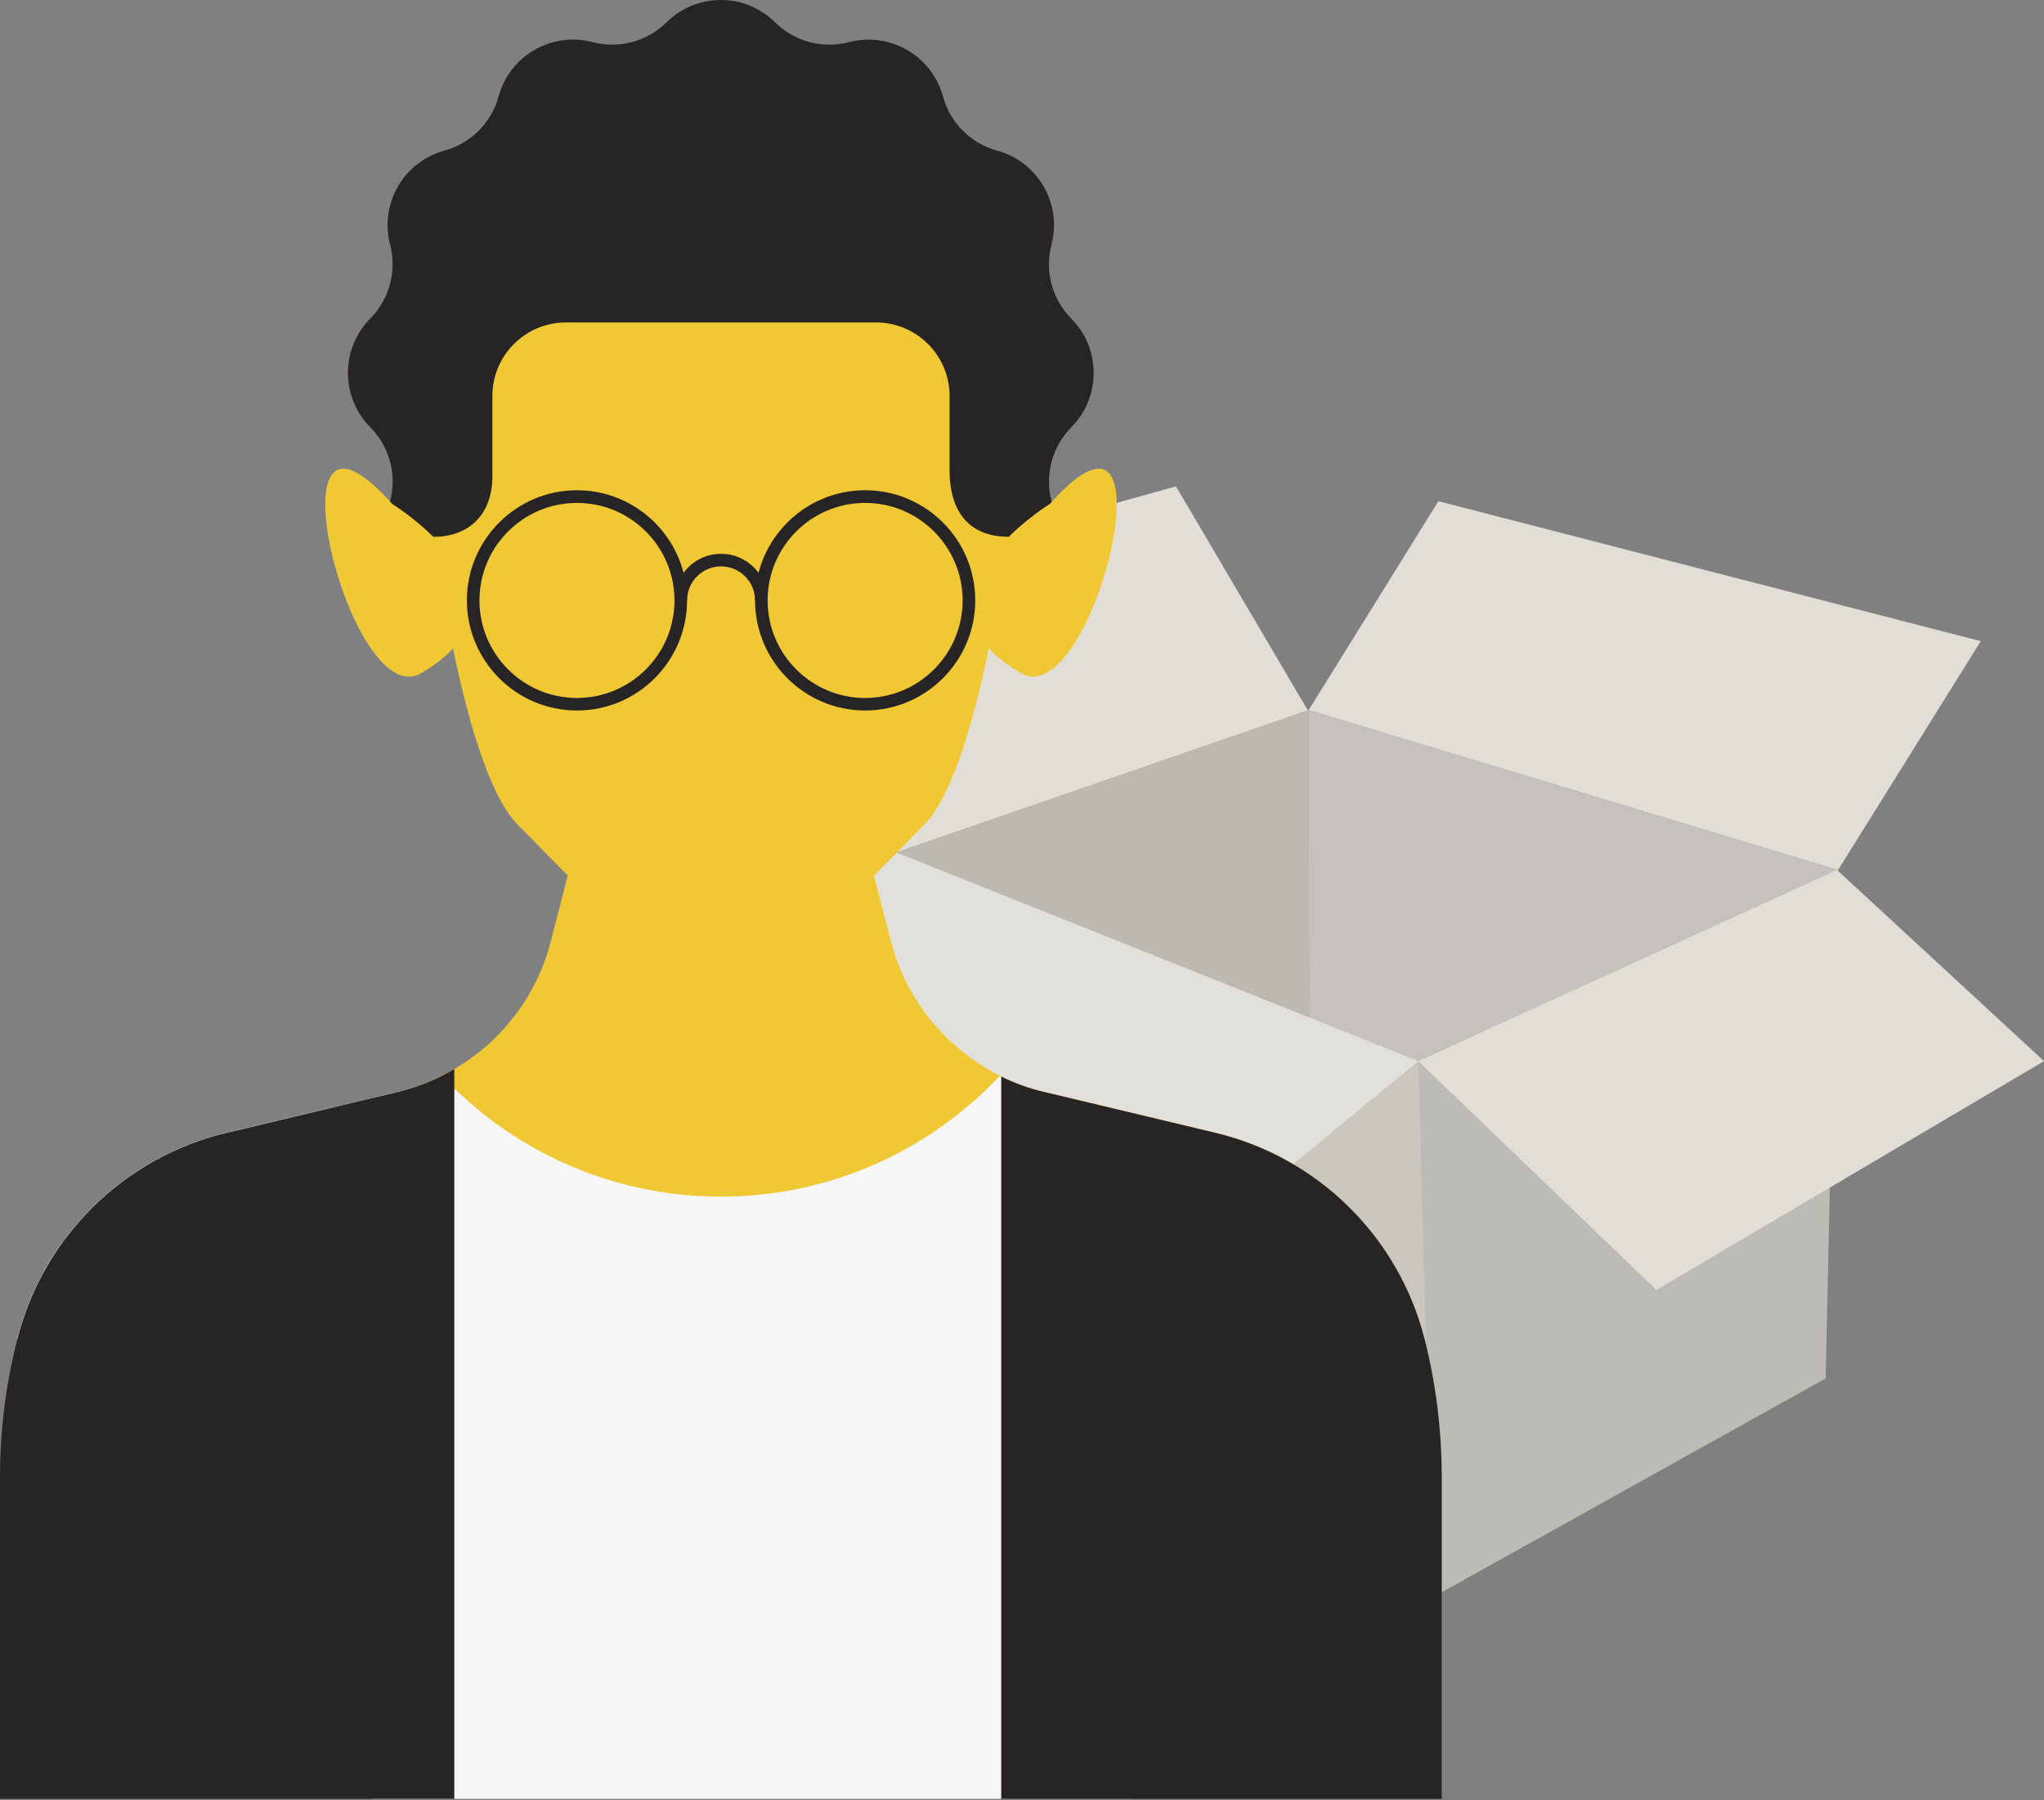 <svg width="92" height="81" viewBox="0 0 92 81" fill="none" xmlns="http://www.w3.org/2000/svg">
<rect x="0" y="0" width="92" height="81" fill="#808080" stroke="none"/>
<path d="M40.129 38.434L58.903 31.952L58.929 47.749L40.129 38.434Z" fill="#BCB9B3"/>
<path d="M58.929 47.994L58.903 31.952L82.732 39.149L83.075 50.548L58.929 47.994Z" fill="#C5C1BC"/>
<path d="M58.903 31.952L64.743 22.553L89.153 28.851L82.732 39.149L58.903 31.952Z" fill="#E1DDD7"/>
<path d="M40.336 38.36L58.865 31.964L52.93 21.885L33.793 27.216L40.336 38.36Z" fill="#E1DDD7"/>
<path d="M64.501 71.867L63.712 47.749L82.671 39.512L82.172 62.027L64.501 71.867Z" fill="#BDBBB5"/>
<path d="M41.515 60.217L40.335 38.36L63.836 47.749L64.501 71.867L41.515 60.217Z" fill="#CBC6C0"/>
<path d="M40.336 38.36L63.836 47.749L53.236 56.47L29.674 45.205L40.336 38.36Z" fill="#E2E0DB"/>
<path d="M63.836 47.749L82.687 39.149L92 47.749L74.555 58.045L63.836 47.749Z" fill="#E1DDD7"/>
<path d="M48.223 19.223L48.217 19.23C47.355 20.101 47.018 21.364 47.326 22.55C47.81 24.395 46.719 26.284 44.88 26.783C43.694 27.108 42.769 28.033 42.444 29.22C41.945 31.058 40.056 32.149 38.214 31.665H38.211C37.025 31.354 35.762 31.691 34.89 32.553L34.884 32.559C33.532 33.895 31.354 33.895 30.002 32.559L29.996 32.553C29.124 31.691 27.861 31.354 26.675 31.662H26.672C24.83 32.146 22.944 31.055 22.442 29.22C22.117 28.033 21.192 27.108 20.006 26.783C18.167 26.284 17.076 24.395 17.56 22.553C17.871 21.364 17.534 20.101 16.669 19.226L16.663 19.22C15.327 17.868 15.327 15.69 16.663 14.338L16.669 14.332C17.531 13.46 17.868 12.197 17.56 11.011C17.076 9.166 18.167 7.277 20.006 6.778C21.192 6.453 22.117 5.528 22.442 4.341C22.941 2.503 24.83 1.412 26.672 1.896H26.675C27.861 2.207 29.124 1.87 29.996 1.008L30.002 1.002C31.354 -0.334 33.532 -0.334 34.884 1.002L34.89 1.008C35.762 1.87 37.025 2.207 38.211 1.899H38.214C40.056 1.415 41.942 2.506 42.444 4.341C42.769 5.528 43.694 6.453 44.88 6.778C46.719 7.277 47.81 9.166 47.326 11.008C47.015 12.197 47.352 13.46 48.217 14.335L48.223 14.341C49.559 15.693 49.559 17.871 48.223 19.223Z" fill="#262424"/>
<path d="M39.327 39.353C38.329 43.736 35.628 46.875 32.451 46.875C29.274 46.875 26.567 43.726 25.572 39.34L26.338 36.363L26.567 35.472H38.325L39.2 38.872L39.28 39.178L39.324 39.349L39.327 39.353Z" fill="#EFC834"/>
<path d="M47.247 22.68C53.102 16.109 49.196 32.171 45.956 30.295C40.262 26.996 47.247 22.68 47.247 22.68Z" fill="#EFC834"/>
<path d="M63.658 63.194C60.614 66.346 58.356 69.167 54.511 71.333C51.553 72.999 48.385 74.335 45.062 75.305C41.722 76.275 38.233 76.87 34.623 77.039C33.904 77.077 33.179 77.096 32.448 77.096C28.816 77.096 25.285 76.667 21.901 75.856C21.415 75.738 20.925 75.617 20.445 75.477C16.272 74.332 12.35 72.605 8.756 70.376C5.544 68.388 4.103 65.837 1.495 63.133L0.776 60.246C1.95 55.65 5.572 52.078 10.19 50.974L10.699 50.857L16.361 49.502L17.906 49.133C18.558 48.974 19.182 48.754 19.77 48.468C19.996 48.36 20.225 48.236 20.438 48.112C20.692 47.966 20.937 47.806 21.176 47.635C21.653 47.294 22.098 46.91 22.502 46.483C23.584 45.345 24.385 43.939 24.792 42.358L25.393 40.024L25.552 39.394L25.565 39.343L26.335 36.366L26.561 35.476H38.322L39.2 38.876L39.28 39.181L39.324 39.349L39.33 39.388L39.496 40.024L40.097 42.352C40.657 44.518 41.958 46.369 43.72 47.628C44.139 47.934 44.591 48.207 45.062 48.433C45.669 48.732 46.309 48.967 46.983 49.123L48.411 49.464L54.702 50.965C59.32 52.068 62.943 55.64 64.116 60.236L63.655 63.184L63.658 63.194Z" fill="#EFC834"/>
<path d="M39.327 39.353C38.329 43.736 35.628 46.875 32.451 46.875C29.274 46.875 26.567 43.726 25.572 39.34L26.338 36.363L26.567 35.472H38.325L39.2 38.872L39.28 39.178L39.324 39.349L39.327 39.353Z" fill="#EFC834"/>
<path d="M17.658 22.68C11.803 16.109 15.709 32.171 18.95 30.295C24.643 26.996 17.658 22.68 17.658 22.68Z" fill="#EFC834"/>
<path d="M46.073 17.948C46.073 18.447 46.044 18.934 45.987 19.42C45.965 19.665 45.892 20.362 45.771 21.341C45.676 22.124 45.548 23.087 45.392 24.153L45.386 24.159C45.192 25.492 44.944 26.98 44.648 28.479C44.642 28.494 44.642 28.517 44.636 28.536C43.917 32.181 42.902 35.806 41.576 37.13C40.081 38.624 38.879 39.986 37.508 40.965C36.137 41.951 34.601 42.565 32.448 42.565C30.294 42.565 28.758 41.954 27.387 40.965C26.023 39.986 24.814 38.624 23.32 37.13C21.993 35.803 20.979 32.171 20.254 28.532V28.526C20.254 28.526 20.247 28.513 20.247 28.51C20.158 28.04 20.072 27.569 19.986 27.105C19.951 26.91 19.92 26.72 19.885 26.526C19.741 25.708 19.617 24.91 19.506 24.163C19.099 21.402 18.899 19.322 18.899 19.322C18.854 18.873 18.832 18.415 18.832 17.951C18.832 17.833 18.832 17.712 18.838 17.595C18.867 16.523 19.013 15.48 19.28 14.484C19.293 14.44 19.303 14.395 19.315 14.347C20.829 8.816 25.743 4.685 31.672 4.354C31.933 4.338 32.187 4.332 32.454 4.332C36.217 4.332 39.623 5.855 42.088 8.323C44.219 10.448 45.647 13.282 45.994 16.44C46.051 16.939 46.08 17.442 46.08 17.954L46.073 17.948Z" fill="#EFC834"/>
<path d="M46.471 18.053C46.471 18.565 46.442 19.067 46.382 19.57C46.359 19.821 46.283 20.537 46.159 21.548C46.06 22.353 45.392 24.153 45.392 24.153C43.583 24.153 42.74 22.979 42.74 21.173V17.82C42.74 15.992 41.258 14.51 39.429 14.51H25.473C23.644 14.51 22.162 15.992 22.162 17.82V21.424C22.162 23.094 21.173 24.156 19.503 24.156L18.504 19.462C18.457 19 18.434 18.53 18.434 18.049C18.434 17.925 18.434 17.805 18.441 17.68C18.469 16.577 18.622 15.505 18.895 14.478C18.908 14.43 18.918 14.386 18.93 14.338C20.489 8.645 25.543 4.395 31.643 4.055C31.91 4.039 32.174 4.033 32.448 4.033C36.322 4.033 39.827 5.601 42.361 8.139C44.553 10.327 46.025 13.241 46.379 16.491C46.436 17.003 46.468 17.525 46.468 18.049L46.471 18.053Z" fill="#262424"/>
<path d="M34.591 30.196C34.591 31.137 33.634 31.898 32.448 31.898C31.261 31.898 30.31 31.137 30.31 30.196C30.31 30.085 30.323 29.97 30.355 29.865C30.543 30.648 31.408 31.236 32.448 31.236C33.488 31.236 34.359 30.644 34.544 29.865C34.579 29.97 34.588 30.081 34.588 30.196H34.591Z" fill="#EFC834"/>
<path d="M64.11 60.252C62.943 55.65 59.32 52.078 54.702 50.974L53.455 50.679L48.325 49.454L47.231 49.193L46.983 49.13C46.286 48.964 45.621 48.716 44.998 48.411C41.859 51.754 37.397 53.846 32.445 53.846C27.492 53.846 23.03 51.754 19.891 48.411C19.268 48.723 18.6 48.967 17.906 49.13L17.595 49.203L16.37 49.499L11.37 50.688L10.187 50.971C5.569 52.075 1.946 55.647 0.773 60.249L1.492 63.13C4.341 66.088 6.094 68.83 9.666 70.923C11.898 72.233 14.258 73.353 16.717 74.269V80.945H50.933V73.136C52.38 72.484 53.789 71.762 55.15 70.967C58.744 68.871 60.783 66.174 63.655 63.197L64.11 60.249V60.252Z" fill="#F6F6F6"/>
<path d="M25.969 31.971C23.237 31.971 21.014 29.747 21.014 27.015C21.014 24.283 23.237 22.06 25.969 22.06C28.701 22.06 30.924 24.283 30.924 27.015C30.924 29.747 28.701 31.971 25.969 31.971ZM25.969 22.63C23.549 22.63 21.58 24.598 21.58 27.019C21.58 29.439 23.549 31.408 25.969 31.408C28.389 31.408 30.358 29.439 30.358 27.019C30.358 24.598 28.389 22.63 25.969 22.63Z" fill="#262424"/>
<path d="M38.939 31.971C36.207 31.971 33.984 29.747 33.984 27.015C33.984 24.283 36.207 22.06 38.939 22.06C41.671 22.06 43.895 24.283 43.895 27.015C43.895 29.747 41.671 31.971 38.939 31.971ZM38.939 22.63C36.519 22.63 34.55 24.598 34.55 27.019C34.55 29.439 36.519 31.408 38.939 31.408C41.36 31.408 43.328 29.439 43.328 27.019C43.328 24.598 41.36 22.63 38.939 22.63Z" fill="#262424"/>
<path d="M34.55 27.015H33.984C33.984 26.173 33.297 25.486 32.454 25.486C31.611 25.486 30.924 26.173 30.924 27.015H30.358C30.358 25.858 31.3 24.919 32.454 24.919C33.609 24.919 34.55 25.861 34.55 27.015Z" fill="#262424"/>
<path d="M19.776 48.468C19.188 48.751 18.565 48.974 17.913 49.133L16.367 49.502L10.706 50.857L10.197 50.974C5.579 52.078 1.956 55.65 0.782 60.246C0.264 62.278 0 64.371 0 66.467V80.945H20.448V48.109C20.231 48.233 20.006 48.357 19.78 48.465L19.776 48.468Z" fill="#262424"/>
<path d="M64.12 60.246C62.946 55.65 59.323 52.078 54.705 50.974L48.414 49.473L46.986 49.133C46.312 48.974 45.672 48.742 45.065 48.443V80.948H64.892V66.454C64.892 64.361 64.632 62.275 64.12 60.246Z" fill="#262424"/>
</svg>
